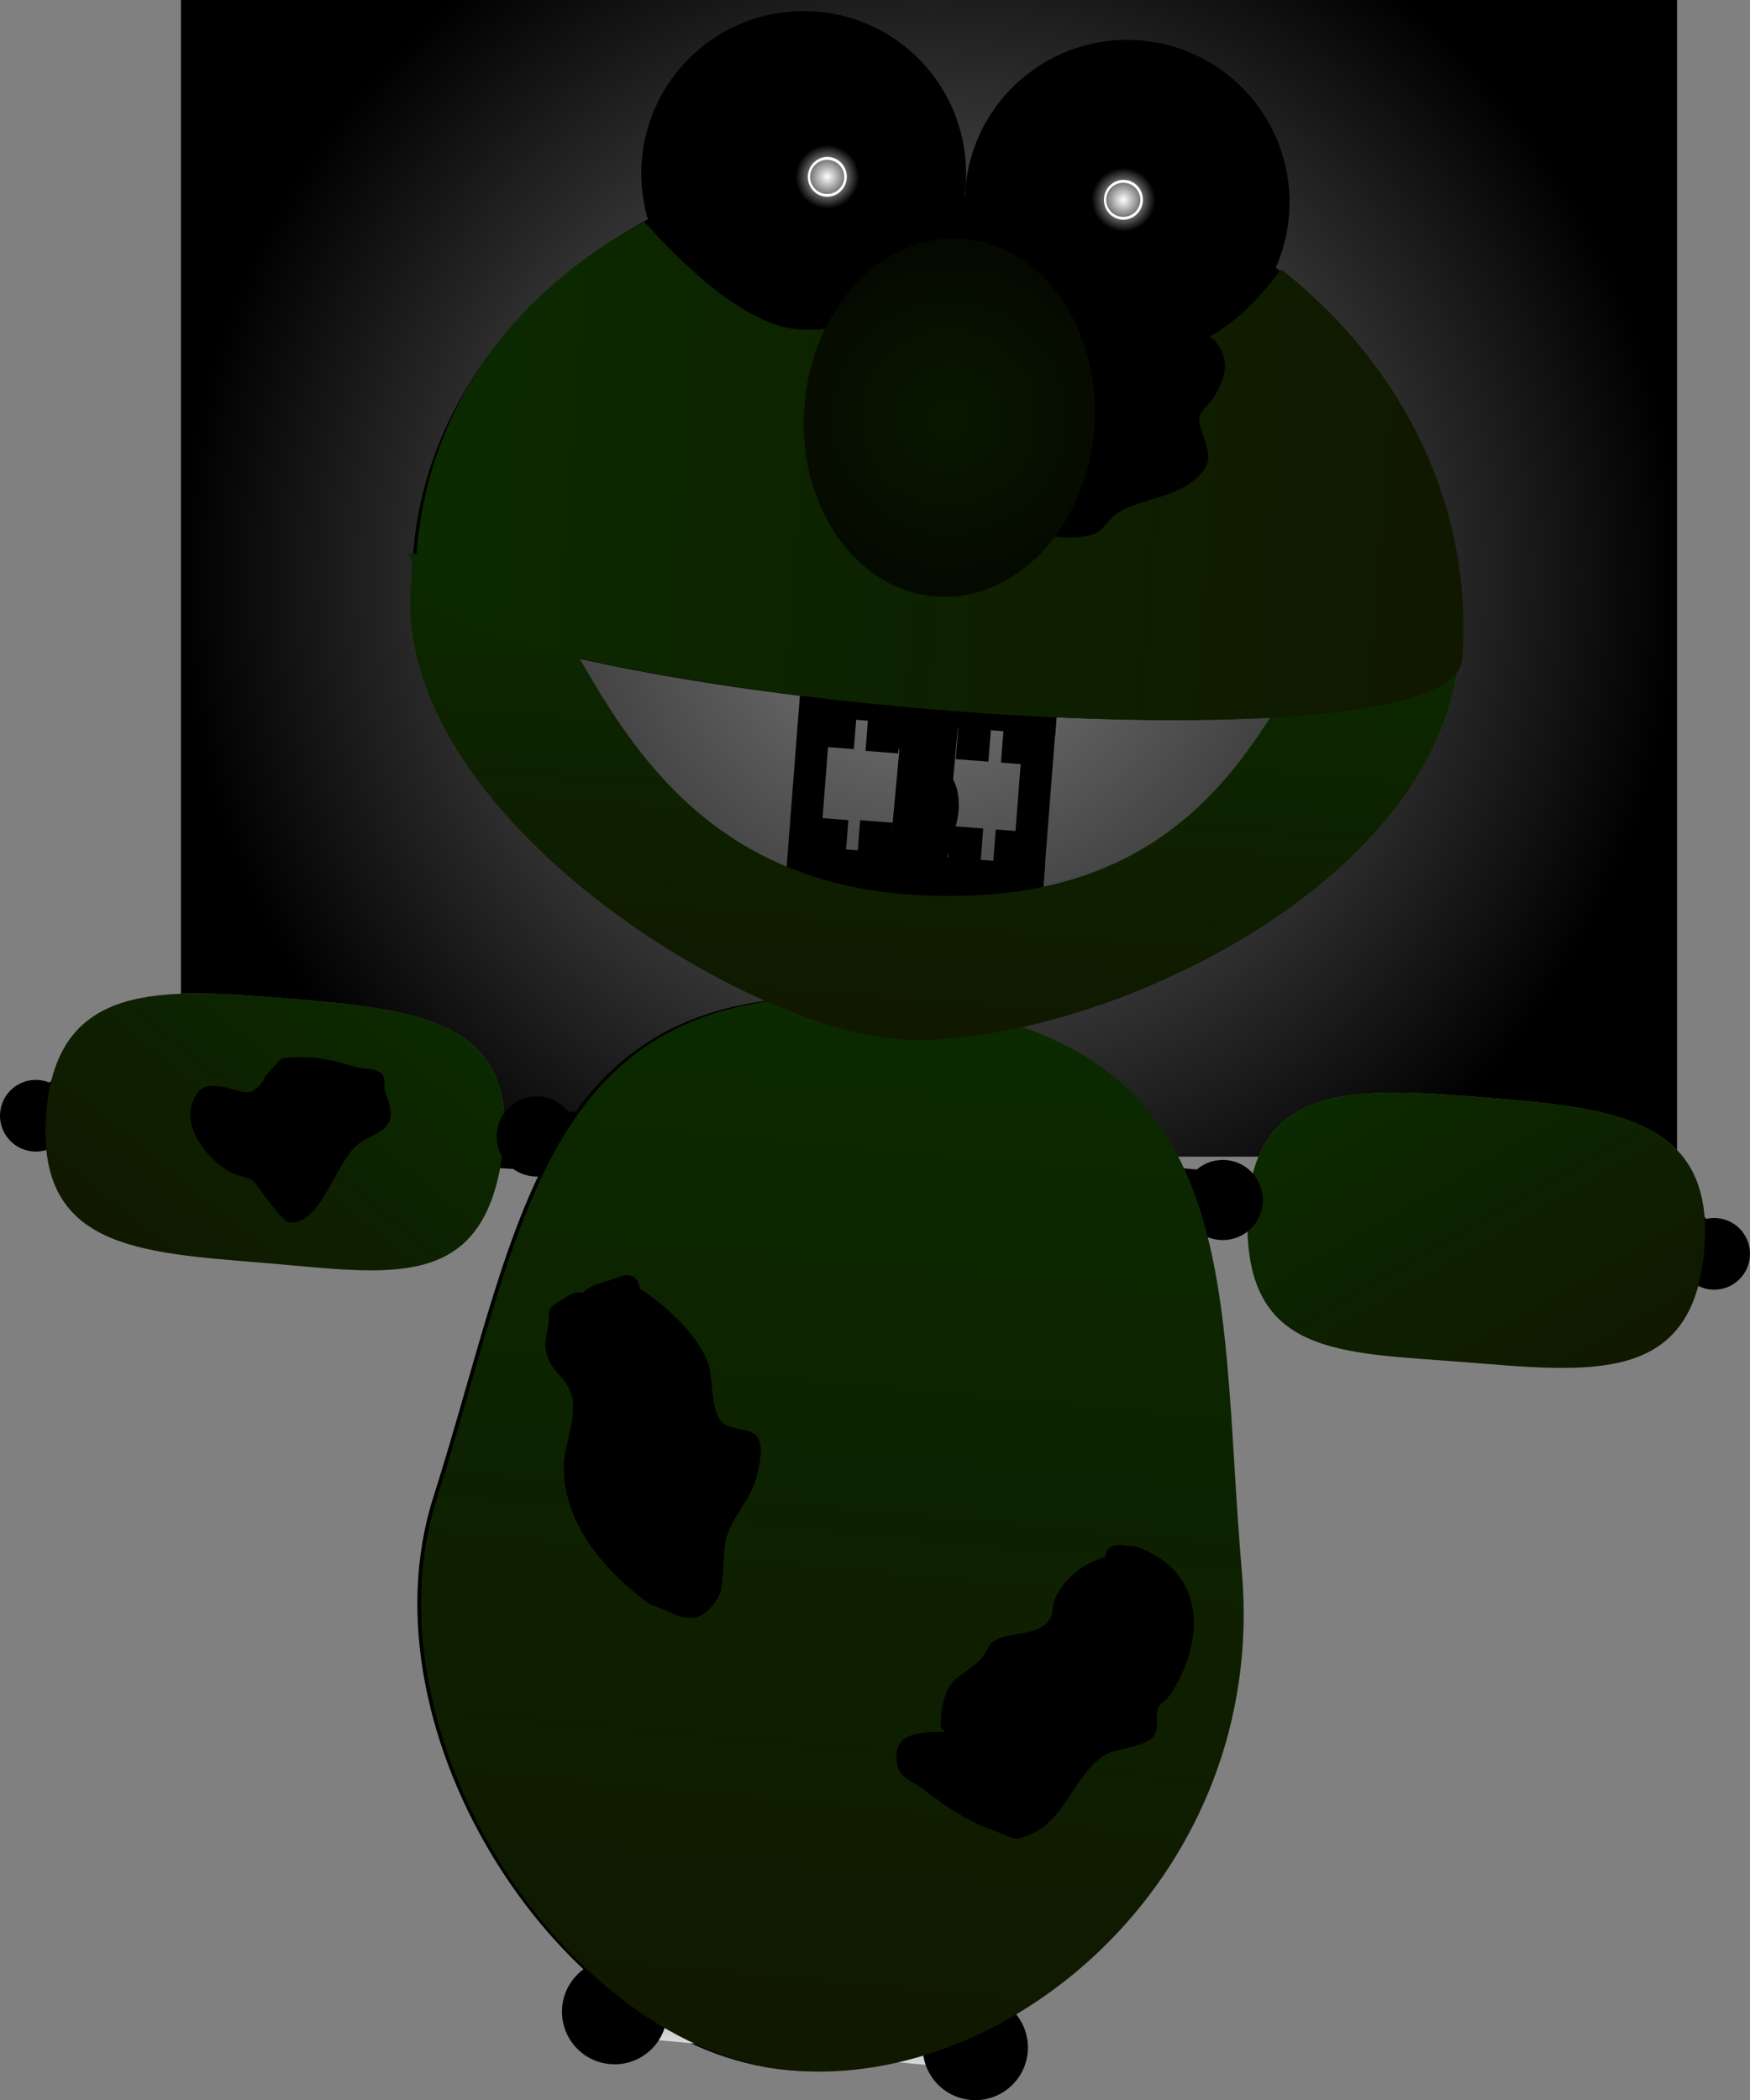 <svg version="1.1" xmlns="http://www.w3.org/2000/svg" xmlns:xlink="http://www.w3.org/1999/xlink" width="588.375" height="706.097" viewBox="0,0,588.375,706.097"><rect x="0" y="0" width="588.375" height="706.097" fill="#808080" stroke="none"/><defs><radialGradient cx="240" cy="180" r="251.501" gradientUnits="userSpaceOnUse" id="color-1"><stop offset="0" stop-color="#000000" stop-opacity="0"/><stop offset="1" stop-color="#000000"/></radialGradient><linearGradient x1="373.809" y1="394.067" x2="382.847" y2="395.005" gradientUnits="userSpaceOnUse" id="color-2"><stop offset="0" stop-color="#a4a4a4"/><stop offset="1" stop-color="#d8d8d8"/></linearGradient><linearGradient x1="465.768" y1="402.852" x2="456.73" y2="401.914" gradientUnits="userSpaceOnUse" id="color-3"><stop offset="0" stop-color="#a4a4a4"/><stop offset="1" stop-color="#d8d8d8"/></linearGradient><linearGradient x1="424.92" y1="356.363" x2="423.669" y2="368.413" gradientUnits="userSpaceOnUse" id="color-4"><stop offset="0" stop-color="#a4a4a4"/><stop offset="1" stop-color="#d8d8d8"/></linearGradient><linearGradient x1="416.76" y1="442.297" x2="418.011" y2="430.247" gradientUnits="userSpaceOnUse" id="color-5"><stop offset="0" stop-color="#a4a4a4"/><stop offset="1" stop-color="#d8d8d8"/></linearGradient><linearGradient x1="391.567" y1="343.409" x2="455.807" y2="455.176" gradientUnits="userSpaceOnUse" id="color-6"><stop offset="0" stop-color="#0b2a00"/><stop offset="1" stop-color="#101800"/></linearGradient><linearGradient x1="70.286" y1="368.843" x2="61.215" y2="368.308" gradientUnits="userSpaceOnUse" id="color-7"><stop offset="0" stop-color="#a4a4a4"/><stop offset="1" stop-color="#d8d8d8"/></linearGradient><linearGradient x1="-21.884" y1="362.648" x2="-12.813" y2="363.183" gradientUnits="userSpaceOnUse" id="color-8"><stop offset="0" stop-color="#a4a4a4"/><stop offset="1" stop-color="#d8d8d8"/></linearGradient><linearGradient x1="25.942" y1="323.373" x2="25.228" y2="335.467" gradientUnits="userSpaceOnUse" id="color-9"><stop offset="0" stop-color="#a4a4a4"/><stop offset="1" stop-color="#d8d8d8"/></linearGradient><linearGradient x1="20.103" y1="409.496" x2="20.817" y2="397.402" gradientUnits="userSpaceOnUse" id="color-10"><stop offset="0" stop-color="#a4a4a4"/><stop offset="1" stop-color="#d8d8d8"/></linearGradient><linearGradient x1="60.949" y1="315.981" x2="-20.512" y2="415.895" gradientUnits="userSpaceOnUse" id="color-11"><stop offset="0" stop-color="#0b2a00"/><stop offset="1" stop-color="#101800"/></linearGradient><linearGradient x1="187.903" y1="584.391" x2="223.125" y2="587.642" gradientUnits="userSpaceOnUse" id="color-12"><stop offset="0" stop-color="#a4a4a4"/><stop offset="1" stop-color="#d8d8d8"/></linearGradient><radialGradient cx="214.281" cy="481.867" r="28.635" gradientUnits="userSpaceOnUse" id="color-13"><stop offset="0" stop-color="#d8d8d8"/><stop offset="1" stop-color="#a4a4a4"/></radialGradient><linearGradient x1="266.179" y1="442.033" x2="251.008" y2="440.633" gradientUnits="userSpaceOnUse" id="color-14"><stop offset="0" stop-color="#a4a4a4"/><stop offset="1" stop-color="#d8d8d8"/></linearGradient><linearGradient x1="170.324" y1="435.786" x2="185.494" y2="437.186" gradientUnits="userSpaceOnUse" id="color-15"><stop offset="0" stop-color="#a4a4a4"/><stop offset="1" stop-color="#d8d8d8"/></linearGradient><linearGradient x1="212.646" y1="498.251" x2="211.129" y2="514.686" gradientUnits="userSpaceOnUse" id="color-16"><stop offset="0" stop-color="#a4a4a4"/><stop offset="1" stop-color="#d8d8d8"/></linearGradient><linearGradient x1="270.891" y1="442.862" x2="287.621" y2="450.826" gradientUnits="userSpaceOnUse" id="color-17"><stop offset="0" stop-color="#a4a4a4"/><stop offset="1" stop-color="#d8d8d8"/></linearGradient><linearGradient x1="164.07" y1="433.911" x2="146.165" y2="438.678" gradientUnits="userSpaceOnUse" id="color-18"><stop offset="0" stop-color="#a4a4a4"/><stop offset="1" stop-color="#d8d8d8"/></linearGradient><linearGradient x1="196.788" y1="659.024" x2="195.244" y2="675.76" gradientUnits="userSpaceOnUse" id="color-19"><stop offset="0" stop-color="#a4a4a4"/><stop offset="1" stop-color="#d8d8d8"/></linearGradient><linearGradient x1="226.497" y1="321.76" x2="193.283" y2="681.606" gradientUnits="userSpaceOnUse" id="color-20"><stop offset="0" stop-color="#0b2a00"/><stop offset="1" stop-color="#101800"/></linearGradient><linearGradient x1="242.887" y1="172.745" x2="241.645" y2="188.778" gradientUnits="userSpaceOnUse" id="color-21"><stop offset="0" stop-color="#a4a4a4"/><stop offset="1" stop-color="#d8d8d8"/></linearGradient><linearGradient x1="196.789" y1="126.729" x2="179.068" y2="125.356" gradientUnits="userSpaceOnUse" id="color-22"><stop offset="0" stop-color="#a4a4a4"/><stop offset="1" stop-color="#d8d8d8"/></linearGradient><linearGradient x1="242.176" y1="180.974" x2="230.247" y2="335.006" gradientUnits="userSpaceOnUse" id="color-23"><stop offset="0" stop-color="#0b2a00"/><stop offset="1" stop-color="#101800"/></linearGradient><linearGradient x1="70.78" y1="132.41" x2="422.965" y2="159.686" gradientUnits="userSpaceOnUse" id="color-24"><stop offset="0" stop-color="#0b2a00"/><stop offset="1" stop-color="#101800"/></linearGradient><radialGradient cx="246.834" cy="125.964" r="60.305" gradientUnits="userSpaceOnUse" id="color-25"><stop offset="0" stop-color="#081800"/><stop offset="1" stop-color="#050900"/></radialGradient><radialGradient cx="205.81" cy="45.013" r="10.694" gradientUnits="userSpaceOnUse" id="color-26"><stop offset="0" stop-color="#ffffff"/><stop offset="1" stop-color="#ffffff" stop-opacity="0"/></radialGradient><radialGradient cx="305.364" cy="52.723" r="10.694" gradientUnits="userSpaceOnUse" id="color-27"><stop offset="0" stop-color="#ffffff"/><stop offset="1" stop-color="#ffffff" stop-opacity="0"/></radialGradient></defs><g transform="translate(72.339,14.444)"><g data-paper-data="{&quot;isPaintingLayer&quot;:true}" fill-rule="nonzero" stroke-linecap="butt" stroke-linejoin="miter" stroke-miterlimit="10" stroke-dasharray="" stroke-dashoffset="0" style="mix-blend-mode: normal"><path d="M-11.502,374.444v-388.889h503.003v388.889z" fill="url(#color-1)" stroke="none" stroke-width="0"/><g data-paper-data="{&quot;index&quot;:null}"><path d="M420.357,443.539c-42.399,-3.405 -75.182,-1.597 -73.199,-50.63c1.797,-44.433 37.941,-41.705 80.34,-38.301c42.398,3.405 76.607,7.036 73.199,50.63c-3.583,45.833 -37.941,41.705 -80.34,38.301z" fill="#525252" stroke="#000000" stroke-width="0"/><path d="M343.714,384.632c1.551,-4.27 5.821,-2.719 5.821,-2.719l1.852,0.817c6.461,0.76 12.801,3.468 18.959,6.658c0.396,-0.492 0.819,-1.007 1.279,-1.546c2.085,-2.44 4.582,-4.496 6.873,-6.745c0,0 2.479,-2.416 5.218,-0.867c0.809,-0.151 1.435,-0.086 1.435,-0.086l2.259,0.235c6.22,0.67 10.884,1.106 14.374,4.503c3.379,-2.957 6.758,-5.915 10.137,-8.872c0,0 3.161,-2.767 6.064,0.06c0.352,-0.048 0.715,-0.055 1.084,-0.017c0.351,0.036 0.689,0.112 1.009,0.222c1.423,-0.165 2.655,0.393 2.655,0.393l4.362,1.975c4.671,2.12 10.199,2.68 14.232,5.849c1.496,1.175 2.887,3.122 4.191,5.37c1.784,-1.226 3.728,-2.177 5.889,-2.582c8.557,-1.607 17.429,2.996 25.405,8.363c6.43,-5.136 16.603,-8.477 23.468,-1.517c2.432,2.465 2.685,6.255 3.464,9.75c1.126,0.252 2.314,0.996 3.007,2.835c1.601,4.251 -2.65,5.853 -2.65,5.853c-1.924,0.682 -3.849,1.363 -5.773,2.044l-5.569,-0.456c0,0 -0.122,-0.013 -0.323,-0.054c-0.142,-0.001 -0.286,-0.009 -0.43,-0.024c-0.782,-0.081 -1.497,-0.356 -2.103,-0.773c-2.178,1.067 -4.44,-0.417 -4.44,-0.417c-2.876,-1.888 -5.801,-4.062 -8.793,-6.206c-4.587,1.854 -9.147,3.783 -13.83,5.376c-3.746,1.275 -7.48,4.206 -11.362,3.442c-3.073,-0.605 -4.293,-4.563 -6.345,-6.929c-1.008,-1.162 -1.888,-2.361 -2.69,-3.59c-7.798,5.885 -25.964,8.048 -34.469,3.098c-5.489,-3.195 -5.636,-6.29 -7.725,-9.778c-1.407,1.232 -2.786,2.438 -4.116,3.603c0,0 -0.391,0.342 -1.024,0.663c-0.68,0.903 -1.685,1.535 -2.822,1.74c-0.935,0.941 -2.272,1.467 -3.694,1.319c-0.339,-0.035 -0.665,-0.107 -0.974,-0.21c-2.136,2.35 -5.257,0.795 -5.257,0.795c-3.088,-1.538 -6.378,-3.488 -9.78,-5.456c-3.993,3.436 -8.645,5.633 -15.179,4.678c-2.297,-0.336 -4.962,-0.004 -6.824,-1.391c-2.764,-2.058 -3.388,-6.231 -6.118,-8.332l-0.627,-2.342c-0.633,-0.874 -0.959,-1.975 -0.839,-3.133c0.059,-0.571 0.222,-1.107 0.468,-1.589c0.083,-0.18 0.179,-0.365 0.293,-0.548c-0.424,-0.87 -0.571,-2.009 -0.042,-3.463zM358.343,396.393c2.113,0.018 3.71,-0.198 5.01,-0.633c-2.828,-1.355 -5.676,-2.497 -8.496,-3.223c0.142,0.165 0.277,0.336 0.406,0.513c0.759,1.052 -0.012,2.841 0.867,3.795c0.51,0.554 1.46,-0.459 2.213,-0.452zM383.439,389.017c-1.556,1.63 -3.027,3.359 -4.493,5.062c2.359,1.312 4.685,2.591 6.974,3.747c0.636,-0.61 1.446,-1.033 2.336,-1.193c0.377,-0.379 0.819,-0.691 1.305,-0.918c0.321,-0.415 0.59,-0.65 0.59,-0.65l1.259,-1.102c1.203,-1.053 2.406,-2.106 3.609,-3.159c-1.997,-1.351 -4.826,-1.018 -8.547,-1.387l-2.259,-0.235c0,0 -0.317,-0.033 -0.774,-0.165zM418.131,385.091c-0.735,-0.076 -1.411,-0.324 -1.992,-0.699c-2.791,2.443 -5.747,5.03 -8.71,7.624c0.535,0.501 1.022,1.038 1.376,1.675c1.162,2.087 1.2,5.32 3.366,6.327c5.673,2.638 20.236,2.148 24.822,-2.289c0.307,-0.297 0.617,-0.605 0.931,-0.92c-0.3,-0.575 -0.605,-1.153 -0.918,-1.733c-0.63,-1.166 -0.494,-2.87 -1.56,-3.658c-3.459,-2.558 -8.177,-2.725 -12.098,-4.497l-4.09,-1.852c-0.365,0.053 -0.743,0.062 -1.127,0.022zM467.126,400.47c-1.882,-1.035 -3.794,-1.941 -5.743,-2.65c-1.043,-0.379 -6.823,-1.926 -7.868,-1.701c-1.484,0.32 -2.748,0.989 -3.881,1.841c0.931,1.919 1.817,3.68 2.666,5.021c0.737,1.164 0.3,3.663 1.673,3.779c2.127,0.18 3.627,-2.274 5.565,-3.168c2.484,-1.146 5.027,-2.156 7.588,-3.122zM484.628,401.195c2.056,1.496 4.006,2.902 5.822,4.094c0,0 0.063,0.041 0.167,0.121c0.706,-0.317 1.503,-0.458 2.328,-0.373c0.144,0.015 0.286,0.036 0.426,0.064c0.206,0.001 0.327,0.014 0.327,0.014l1.356,0.189c-0.285,-1.902 -0.613,-3.773 -1.701,-5.299c-1.673,-2.348 -5.749,-0.675 -8.726,1.19z" fill="#000000" stroke="none" stroke-width="0.5"/><g stroke="none" stroke-width="0"><path d="M507.043,415.891l-168.699,-17.512l1.642,-15.816l168.699,17.512z" fill="#000000"/><path d="M379.68,425.507l-9.037,-0.938l6.333,-61.003l9.037,0.938z" fill="url(#color-2)"/><path d="M459.897,371.413l9.037,0.938l-6.333,61.003l-9.037,-0.938z" data-paper-data="{&quot;index&quot;:null}" fill="url(#color-3)"/><path d="M482.149,384.38l-57.727,-15.889l-61.266,3.536l1.251,-12.05l60.513,-3.614l58.48,15.967z" fill="url(#color-4)"/><path d="M477.273,438.683l-60.513,3.614l-58.48,-15.967l1.251,-12.05l59.233,16.045l59.76,-3.692z" data-paper-data="{&quot;index&quot;:null}" fill="url(#color-5)"/><path d="M491.991,405.873c0.687,-6.622 6.613,-11.433 13.235,-10.746c6.622,0.687 11.433,6.613 10.746,13.235c-0.687,6.622 -6.613,11.433 -13.235,10.746c-6.622,-0.687 -11.433,-6.613 -10.746,-13.235z" fill="#000000"/></g><path d="M420.357,443.539c-42.399,-3.405 -75.182,-1.597 -73.199,-50.63c1.797,-44.433 37.941,-41.705 80.34,-38.301c42.398,3.405 76.607,7.036 73.199,50.63c-3.583,45.833 -37.941,41.705 -80.34,38.301z" fill="url(#color-6)" stroke="#000000" stroke-width="0"/></g><g><path d="M16.353,410.141c-42.391,-3.493 -76.965,-4.974 -73.092,-50.783c3.683,-43.571 38.029,-41.626 80.42,-38.132c42.391,3.493 78.501,6.644 73.092,50.783c-5.968,48.709 -38.029,41.626 -80.42,38.132z" fill="#525252" stroke="#000000" stroke-width="0"/><path d="M101.51,364.396c0.286,1.521 -0.043,2.621 -0.601,3.41c0.082,0.2 0.148,0.398 0.2,0.588c0.164,0.516 0.238,1.071 0.204,1.644c-0.069,1.162 -0.568,2.196 -1.334,2.956l-0.997,2.21c-3.034,1.633 -4.325,5.65 -7.385,7.234c-2.062,1.067 -4.638,0.309 -6.959,0.269c-6.602,-0.114 -10.838,-3.034 -14.223,-7.07c-3.675,1.392 -7.238,2.784 -10.533,3.803c0,0 -3.332,1.03 -5.06,-1.634c-0.323,0.052 -0.656,0.07 -0.996,0.05c-1.427,-0.084 -2.662,-0.819 -3.432,-1.899c-1.088,-0.386 -1.978,-1.173 -2.503,-2.174c-0.573,-0.419 -0.903,-0.819 -0.903,-0.819c-1.125,-1.364 -2.29,-2.778 -3.48,-4.221c-2.625,3.104 -3.27,6.135 -9.203,8.4c-9.193,3.51 -26.771,-1.561 -33.515,-8.629c-0.99,1.083 -2.053,2.125 -3.235,3.108c-2.408,2.003 -4.252,5.712 -7.382,5.812c-3.955,0.127 -7.165,-3.369 -10.657,-5.233c-4.363,-2.329 -8.551,-4.97 -12.779,-7.541c-3.299,1.631 -6.537,3.305 -9.68,4.703c0,0 -2.472,1.099 -4.449,-0.306c-0.665,0.313 -1.415,0.469 -2.2,0.423c-0.145,-0.009 -0.288,-0.024 -0.428,-0.045c-0.205,0.008 -0.328,0.001 -0.328,0.001l-5.57,-0.45c-1.789,-0.984 -3.578,-1.967 -5.367,-2.951c0,0 -3.937,-2.267 -1.669,-6.204c0.981,-1.703 2.274,-2.245 3.426,-2.312c1.334,-3.324 2.196,-7.022 4.995,-9.062c7.9,-5.758 17.399,-0.817 22.914,5.291c8.739,-4.007 18.238,-7.116 26.423,-4.146c2.067,0.75 3.832,2.002 5.394,3.5c1.65,-2.008 3.338,-3.704 5.004,-4.622c4.492,-2.475 10.039,-2.134 14.991,-3.471l4.624,-1.244c0,0 1.305,-0.351 2.683,0.042c0.334,-0.057 0.679,-0.077 1.032,-0.056c0.37,0.022 0.728,0.087 1.068,0.192c3.322,-2.321 5.994,0.921 5.994,0.921c2.856,3.465 5.713,6.93 8.569,10.394c3.993,-2.788 8.667,-2.465 14.913,-2.12l2.268,0.134c0,0 0.627,0.037 1.402,0.317c2.954,-1.086 5.009,1.699 5.009,1.699c1.897,2.589 4.029,5.021 5.692,7.767c0.367,0.606 0.701,1.183 1.012,1.732c6.592,-2.153 13.287,-3.801 19.786,-3.506l1.96,-0.507c0,0 4.465,-0.84 5.305,3.624zM85.173,373.638c0.744,0.115 1.518,1.268 2.111,0.804c1.022,-0.8 0.549,-2.689 1.469,-3.605c0.155,-0.155 0.317,-0.301 0.483,-0.441c-2.9,0.261 -5.895,0.927 -8.905,1.807c1.213,0.64 2.754,1.111 4.842,1.434zM61.599,362.303c-0.472,0.057 -0.79,0.038 -0.79,0.038l-2.268,-0.134c-3.732,-0.237 -6.47,-1.024 -8.659,-0.013c1.017,1.234 2.034,2.467 3.051,3.701l1.064,1.291c0,0 0.228,0.276 0.478,0.737c0.443,0.303 0.829,0.682 1.14,1.117c0.853,0.303 1.583,0.851 2.112,1.555c2.445,-0.771 4.947,-1.657 7.488,-2.57c-1.171,-1.918 -2.344,-3.862 -3.616,-5.722zM27.997,352.821c-0.385,-0.023 -0.756,-0.093 -1.108,-0.204l-4.336,1.167c-4.155,1.114 -8.838,0.517 -12.666,2.482c-1.179,0.605 -1.32,2.308 -2.131,3.357c-0.403,0.522 -0.797,1.043 -1.186,1.562c0.258,0.362 0.515,0.716 0.77,1.059c3.809,5.119 18.101,7.957 24.126,6.271c2.3,-0.644 2.86,-3.828 4.345,-5.7c0.452,-0.571 1.02,-1.022 1.629,-1.43c-2.505,-3.038 -5.004,-6.069 -7.363,-8.931c-0.634,0.276 -1.341,0.411 -2.079,0.368zM-15.855,364.385c1.768,1.196 2.852,3.859 4.98,4.026c1.373,0.108 1.346,-2.43 2.262,-3.459c1.055,-1.186 2.213,-2.781 3.442,-4.524c-0.981,-1.023 -2.12,-1.889 -3.533,-2.444c-0.995,-0.391 -6.949,0.201 -8.039,0.407c-2.037,0.385 -4.071,0.97 -6.095,1.687c2.371,1.367 4.717,2.774 6.983,4.307zM-48.647,355.38c-1.32,1.33 -1.946,3.124 -2.535,4.954l1.369,0.033c0,0 0.122,0.007 0.325,0.039c0.142,-0.005 0.286,-0.003 0.431,0.005c0.828,0.049 1.592,0.317 2.237,0.744c0.116,-0.062 0.184,-0.093 0.184,-0.093c1.985,-0.883 4.137,-1.955 6.408,-3.099c-2.636,-2.321 -6.388,-4.632 -8.419,-2.585z" fill="#000000" stroke="none" stroke-width="0.5"/><g stroke="none" stroke-width="0"><path d="M-63.788,352.971l169.311,9.986l-0.936,15.873l-169.311,-9.986z" fill="#000000"/><path d="M63.021,337.696l9.07,0.535l-3.611,61.224l-9.07,-0.535z" fill="url(#color-7)"/><path d="M-14.619,393.795l-9.07,-0.535l3.611,-61.224l9.07,0.535z" data-paper-data="{&quot;index&quot;:null}" fill="url(#color-8)"/><path d="M-34.35,329.677l60.292,-6.304l59.133,13.348l-0.713,12.094l-59.889,-13.393l-59.536,6.349z" fill="url(#color-9)"/><path d="M-38.316,384.054l58.377,13.304l61.048,-6.259l-0.713,12.094l-60.292,6.304l-59.133,-13.348z" data-paper-data="{&quot;index&quot;:null}" fill="url(#color-10)"/><path d="M-60.993,372.714c-6.646,-0.392 -11.716,-6.097 -11.324,-12.744c0.392,-6.646 6.097,-11.716 12.744,-11.324c6.646,0.392 11.716,6.097 11.324,12.744c-0.392,6.646 -6.097,11.716 -12.744,11.324z" fill="#000000"/></g><path d="M16.353,410.141c-42.391,-3.493 -76.965,-4.974 -73.092,-50.783c3.683,-43.571 38.029,-41.626 80.42,-38.132c42.391,3.493 78.501,6.644 73.092,50.783c-5.968,48.709 -38.029,41.626 -80.42,38.132zM18.634,345.567c-0.154,0.198 -0.326,0.45 -0.516,0.739l-0.742,0.832c-0.094,0.097 -0.185,0.198 -0.272,0.305c-0.362,0.445 -0.627,0.937 -0.796,1.452c-0.031,0.084 -0.061,0.171 -0.09,0.261c-1.482,2.023 -3.422,3.986 -5.741,3.714c-6.84,-0.801 -15.246,-6.907 -18.37,4.921c-2.179,8.253 6.895,18.737 13.631,22.002c2.524,1.223 5.936,1.153 7.741,3.301c1.33,1.583 9.177,13.379 11.769,13.365c11.764,-0.063 14.831,-22.38 24.683,-27.661c9.275,-4.388 10.656,-6.737 7.202,-15.678c-0.812,-2.103 0.249,-5.146 -1.472,-6.602c-2.349,-1.986 -6.029,-1.276 -8.958,-2.216c-8.351,-2.681 -15.528,-3.922 -24.41,-2.678l-2.821,3.162c-0.534,0.405 -0.839,0.78 -0.839,0.78z" fill="url(#color-11)" stroke="#000000" stroke-width="0"/><path d="M18.556,345.403c0,0 0.317,-0.38 0.851,-0.785l2.858,-3.173c8.882,-1.244 16.237,0.072 24.589,2.753c2.929,0.94 6.627,0.264 8.976,2.25c1.722,1.456 0.671,4.534 1.483,6.637c3.454,8.94 2.064,11.389 -7.211,15.777c-9.853,5.281 -13.089,27.714 -24.853,27.777c-2.592,0.014 -10.519,-11.801 -11.849,-13.384c-1.805,-2.147 -5.261,-2.109 -7.786,-3.332c-6.736,-3.265 -15.866,-13.889 -13.687,-22.142c3.124,-11.829 11.545,-5.787 18.385,-4.986c2.32,0.272 4.305,-1.755 5.787,-3.778c0.028,-0.09 0.061,-0.179 0.092,-0.263c0.169,-0.514 0.449,-1.019 0.811,-1.463c0.087,-0.107 0.182,-0.211 0.276,-0.308l0.753,-0.838c0.19,-0.29 0.371,-0.546 0.524,-0.744z" data-paper-data="{&quot;noHover&quot;:false,&quot;origItem&quot;:[&quot;Path&quot;,{&quot;applyMatrix&quot;:true,&quot;segments&quot;:[[[367.48181,262.68188],[0,0],[0.00346,0.13808]],[[367.51899,263.1771],[-0.01964,-0.18984],[0,0]],[[367.49179,263.79038],[0,0],[-0.0066,0.07408]],[[367.48181,264.01522],[0,-0.07578],[0,0.31596]],[[367.64739,264.91178],[-0.10696,-0.2783],[0.01594,0.0469]],[[367.69993,265.05434],[-0.01916,-0.04804],[0.07122,1.37946]],[[366.54169,268.63834],[1.08494,-0.69138],[-3.19892,2.03854]],[[360.41241,277.13324],[-2.78356,-6.1369],[1.9421,4.28172]],[[373.88953,281.78168],[-4.01188,0.95086],[1.50342,-0.35634]],[[378.34303,280.4965],[-1.51788,-0.28862],[1.11886,0.21276]],[[388.01925,282.10594],[-1.10152,0.90792],[5.00006,-4.12126]],[[388.92909,261.70604],[-2.36802,5.68378],[2.43238,-5.10166]],[[386.54691,252.5064],[4.58632,2.61444],[-1.07886,-0.61502]],[[383.62063,250.20062],[1.24164,0.02216],[-1.69398,-0.03022]],[[379.02513,252.3722],[1.57754,-0.6179],[-4.49844,1.76196]],[[367.67215,259.7252],[3.35878,-3.62236],[0,0]],[[367.56871,262.05704],[0,0],[-0.08686,0.35868]],[367.48183,262.6819]],&quot;closed&quot;:true,&quot;fillColor&quot;:[0,0,0,1]}]}" fill="#000000" stroke="none" stroke-width="0.5"/></g><g><path d="M343.94,514.056c8.672,101.016 -77.189,174.331 -151.921,167.433c-74.732,-6.898 -144.075,-112.535 -118.707,-192.413c30.206,-95.11 35.554,-178.174 151.921,-167.433c122.315,11.29 110.172,92.987 118.707,192.413z" fill="#000000" stroke="#000000" stroke-width="0"/><g stroke="none"><path d="M251.915,684.682c-5.057,-0.467 -4.59,-5.524 -4.59,-5.524l0.078,-0.843c0.546,-5.828 1.985,-12.992 -0.192,-18.83c-1.756,-4.709 -8.838,-5.312 -12.064,-9.525c-0.654,-0.854 -5.01,-12.367 -5.093,-13.287c-0.138,-1.519 1.797,-2.894 1.383,-4.362c-0.569,-2.018 -2.955,-3.04 -3.987,-4.866c-1.247,-2.207 -1.844,-4.723 -2.765,-7.085c-2.627,-3.799 -7.535,-6.313 -8.705,-10.782c-2.131,-8.141 2.173,-22.542 3.22,-30.881c0.293,-2.332 1.292,-6.737 -0.181,-9.269c-4.461,-7.667 -12.998,-13.103 -14.645,-22.436c-1.405,-7.962 5.354,-13.785 9.215,-18.977c3.505,-4.713 3.281,-12.762 1.406,-17.907c-1.131,-3.103 -2.371,-4.816 -3.959,-6.289c-2.05,9.605 -4.051,20.129 -8.299,27.861c-3.373,6.139 -12.763,12.512 -18.279,16.42c-1.736,1.23 -6.367,2.587 -7.587,5.16c-5.214,11.002 2.346,13.606 3.24,24.434c0.96,11.625 -14.258,27.303 -23.184,33.513c-0.804,2.739 2.288,5.257 2.988,8.024c1.003,3.964 0.652,11.566 -1.517,15.419c-5.165,9.176 -16.475,12.531 -20.566,22.856c-0.509,1.285 0.088,8.897 0.1,9.132l0.432,4.011c0,0 0.534,5.05 -4.516,5.584c-5.05,0.534 -5.584,-4.516 -5.584,-4.516l-0.476,-4.573c-0.578,-12.072 2.623,-19.612 11.477,-28.503c3.147,-3.161 7.83,-4.912 10.146,-8.723c3.688,-6.069 -2.539,-10.68 -3.06,-16.034c-0.278,-2.858 1.43,-5.561 2.145,-8.342c7.38,-5.88 16.498,-15.025 21.307,-23.417c2.914,-5.087 -4.398,-12.244 -5.284,-16.153c-0.956,-4.215 1.924,-14.725 3.58,-17.83c5.158,-9.671 20.635,-11.38 25.687,-21.261c3.127,-6.115 4.926,-13.824 6.538,-21.386c-6.767,0.31 -13.394,-2.425 -18.91,-9.583c-1.908,-2.476 -3.539,-5.176 -4.939,-7.971c-0.688,-1.373 -0.196,-3.332 -1.272,-4.427c-1.901,-1.937 -5.348,0.931 -8.013,1.445c-5.305,1.023 -12.575,3.779 -18.013,2.754c-12.139,-2.288 -12.756,-9.755 -15.325,-19.91c-0.545,-2.154 -2.117,-4.064 -2.227,-6.283c-0.136,-2.721 3.223,-13.047 3.912,-15.337c0.316,-3.581 2.244,-7.176 1.465,-10.685c-0.587,-2.645 -4.668,-2.767 -6.865,-4.352c-3.107,-2.242 -9.344,-7.237 -10.437,-11.035c-1.523,-5.294 1.114,-12.694 5.243,-16.173c1.794,-1.511 4.659,-1.078 6.637,-2.34c9.02,-5.753 15.499,-20.265 0.721,-24.675c-3.631,-1.084 -7.537,-0.926 -11.225,-1.797c0,0 -4.94,-1.177 -3.763,-6.117c1.177,-4.94 6.117,-3.763 6.117,-3.763c3.978,0.958 8.241,0.695 12.102,2.048c12.498,4.379 20.611,19.656 13.092,31.445c-1.311,2.055 -11.419,11.304 -11.855,11.589c-1.794,1.175 -9.349,1.653 -7.37,6.775c2.694,6.972 14.478,7.273 17.121,14.855c0.532,1.526 -0.799,13.924 -1.012,16.151c-1.25,4.238 -4.097,8.308 -3.752,12.712c0.121,1.542 1.498,2.745 1.876,4.245c0.716,2.845 0.502,5.893 1.382,8.691c1.241,3.947 6.08,4.113 9.257,3.539c7.197,-1.299 20.002,-6.843 26.815,-2.061c2.469,1.733 2.848,5.319 4.353,7.933c3.667,6.367 9.72,13.555 16.971,12.711c0.357,-1.522 0.728,-3.002 1.124,-4.424c0,0 0.402,-1.443 1.553,-2.543l-2.87,-2.488c0,0 -3.657,-3.523 -0.134,-7.181c3.523,-3.657 7.181,-0.134 7.181,-0.134l4.775,4.889c0.216,1.282 0.626,2.343 1.196,3.21l1.44,-1.5c0.435,-0.461 0.955,-0.84 1.532,-1.112c1.354,-0.703 3.462,-1.158 5.625,0.878c0.038,0.035 0.075,0.071 0.111,0.107c1.8,1.765 1.811,3.56 1.377,4.908c6.617,-0.601 14.403,-3.78 18.423,-5.345c2.16,-0.841 3.902,-2.528 5.991,-3.532c2.383,-1.145 4.914,-1.951 7.383,-2.894c2.257,-0.862 10.992,-3.933 9.205,-8.158c-1.63,-3.854 -5.289,-6.549 -7.271,-10.235c-2.029,-9.066 -1.766,-28.517 7.317,-34.459c5.122,-3.35 10.429,-0.201 15.534,-5.207c6.284,-6.161 -0.038,-15.236 3.01,-22.157c0.993,-2.254 3.949,-2.951 5.806,-4.57c10.423,-9.087 22.881,-7.932 35.462,-12.87c0,0 4.732,-1.844 6.576,2.888c1.844,4.732 -2.888,6.576 -2.888,6.576c-6.239,2.416 -12.688,4.241 -19.309,5.372c-3.113,0.532 -6.461,-0.213 -9.33,1.662c-1.647,1.077 -2.539,3.049 -4.099,4.249c-0.919,0.707 -2.736,0.302 -3.2,1.365c-1.331,3.053 1.495,6.612 1.149,9.924c-0.558,5.356 -1.961,10.569 -5.829,14.573c-2.857,2.957 -9.132,6.395 -13.295,7.241c-1.451,0.295 -3.044,-0.809 -4.432,-0.294c-0.745,0.276 -0.655,1.461 -0.815,2.239c-1.257,6.107 -3.718,13.734 -2.163,19.864c2.199,4.025 6.782,6.936 7.644,11.44c3.471,18.139 -26.464,25.208 -38.472,29.008c-5.312,1.681 -11.631,3.333 -17.348,3.174c6.953,9.919 8.802,22.606 1.329,33.78c-2.042,3.053 -8.311,6.725 -7.226,11.805c2.176,10.191 14.625,14.628 15.458,26.25c0.603,8.405 -1.987,17.846 -3.197,26.144c-0.38,2.606 -1.808,5.247 -1.201,7.81c0.379,1.602 2.725,1.908 3.796,3.157c1.662,1.937 2.886,4.209 4.329,6.314c2.03,5.217 6.249,9.502 7.77,14.89c0.519,1.839 -1.336,3.689 -1.236,5.596c0.147,2.823 1.515,5.57 3.153,7.874c2.551,3.588 5.541,2.123 8.822,5.106c8.376,7.616 6.239,20.389 5.347,30.176l-0.078,0.843c0,0 -0.467,5.057 -5.524,4.59z" fill="#000000" stroke-width="0.5"/><path d="M247.074,196.36c0.905,-0.627 4.144,-2.481 6.906,0.842c3.246,3.906 -0.66,7.151 -0.66,7.151l-5.093,2.299c-1.478,-0.149 -2.957,-0.298 -4.435,-0.448c-4.696,-0.078 -6.365,6.766 -6.728,10.892c-0.659,7.482 0.782,14.972 4.687,21.675c4.216,7.238 8.036,7.573 8.269,17.267c0.104,4.323 -1.359,8.56 -2.52,12.725c-3.404,12.217 -5.64,23.557 -10.29,35.367c-1.37,3.478 -1.434,7.504 -3.391,10.689c-4.206,6.845 -13.959,12.327 -19.191,18.904c-0.236,3.67 -1.042,12.819 -0.244,16.15c4.869,20.328 27.692,42.995 19.567,65.581c-1.354,3.764 -3.235,7.432 -5.782,10.517c-3.428,4.152 -9.245,5.654 -13.206,9.301c-3.721,3.428 -8.404,8.794 -9.559,14.022c-1.749,7.92 2.978,16.821 11.2,17.082c0,0 5.057,0.467 4.59,5.524c-0.467,5.057 -5.524,4.59 -5.524,4.59c-14.017,-1.766 -23.263,-14.704 -20.23,-29.168c1.599,-7.626 7.158,-14.379 12.629,-19.509c6.254,-5.864 13.301,-6.778 16.161,-15.307c3.478,-10.373 -3.655,-22.869 -7.411,-31.986c-3.621,-8.791 -10.193,-19.144 -12.323,-28.32c-1.547,-6.667 -0.054,-15.512 0.662,-22.153c2.384,-3.229 4.474,-6.698 7.153,-9.687c3.811,-4.251 10.134,-6.2 13.021,-11.125c1.535,-2.618 1.326,-5.944 2.407,-8.779c3.364,-8.824 5.741,-16.241 7.851,-25.51c1.338,-5.876 6.55,-16.945 3.99,-23.338c-1.254,-3.13 -4.881,-4.77 -6.582,-7.682c-2.727,-4.667 -6.261,-13.94 -6.747,-19.215c-0.743,-8.064 1.884,-22.128 9.411,-27.023c2.232,-1.452 5.213,-1.091 7.819,-1.637c1.197,0.102 2.395,0.205 3.592,0.307z" fill="#000000" stroke-width="0.5"/><path d="M217.651,371.975l17.026,-184.462l18.823,1.737l-17.026,184.462z" fill="#000000" stroke-width="0"/><path d="M180.739,662.004l14.328,-155.226l35.223,3.251l-14.328,155.226z" fill="url(#color-12)" stroke-width="0"/><path d="M183.291,506.071l4.954,-53.672l57.027,5.264l-4.954,53.672z" fill="url(#color-13)" stroke-width="0"/><path d="M245.252,502.992l11.512,-124.718l15.17,1.4l-11.512,124.718z" data-paper-data="{&quot;index&quot;:null}" fill="url(#color-14)" stroke-width="0"/><path d="M164.491,498.984l11.667,-126.395l15.17,1.4l-11.667,126.395z" data-paper-data="{&quot;index&quot;:null}" fill="url(#color-15)" stroke-width="0"/><path d="M164.667,510.397l1.517,-16.435l92.925,8.577l-1.517,16.435z" fill="url(#color-16)" stroke-width="0"/><path d="M239.58,508.64l62.623,-131.555l16.73,7.964l-62.623,131.556z" fill="url(#color-17)" stroke-width="0"/><path d="M164.908,509.076l-37.484,-140.796l17.905,-4.767l37.484,140.796z" data-paper-data="{&quot;index&quot;:null}" fill="url(#color-18)" stroke-width="0"/><path d="M109.44,374.987l1.517,-16.435l231.299,21.349l-1.517,16.435z" fill="#000000" stroke-width="0"/><path d="M121.524,368.894c-0.684,7.411 -7.246,12.864 -14.657,12.18c-7.411,-0.684 -12.864,-7.246 -12.18,-14.657c0.684,-7.411 7.246,-12.864 14.657,-12.18c7.411,0.684 12.864,7.246 12.18,14.657z" fill="#000000" stroke-width="0"/><path d="M352.205,390.25c-0.684,7.411 -7.246,12.864 -14.657,12.18c-7.411,-0.684 -12.864,-7.246 -12.18,-14.657c0.684,-7.411 7.246,-12.864 14.657,-12.18c7.411,0.684 12.864,7.246 12.18,14.657z" fill="#000000" stroke-width="0"/><path d="M135.219,670.219l1.545,-16.735l120.049,11.081l-1.545,16.735z" fill="url(#color-19)" stroke-width="0"/><path d="M151.903,663.546c-0.898,9.726 -9.51,16.883 -19.237,15.986c-9.726,-0.898 -16.883,-9.51 -15.986,-19.237c0.898,-9.726 9.51,-16.883 19.237,-15.986c9.726,0.898 16.883,9.51 15.986,19.237z" fill="#000000" stroke-width="0"/><path d="M273.189,675.591c-0.898,9.726 -9.51,16.883 -19.237,15.986c-9.726,-0.898 -16.883,-9.51 -15.986,-19.237c0.898,-9.726 9.51,-16.883 19.237,-15.986c9.726,0.898 16.883,9.51 15.986,19.237z" fill="#000000" stroke-width="0"/></g><path d="M345.204,514.173c8.672,101.016 -77.189,174.331 -151.921,167.433c-74.732,-6.898 -144.075,-112.535 -118.707,-192.413c30.206,-95.11 35.554,-178.174 151.921,-167.433c122.315,11.29 110.172,92.987 118.707,192.413zM282.402,523.13c-0.996,2.045 -0.42,4.691 -1.603,6.634c-4.105,6.743 -13.452,3.916 -19.21,7.898c-1.728,1.195 -2.118,3.665 -3.525,5.226c-6.062,6.729 -11.019,5.415 -13.216,15.582c-0.543,2.512 -0.851,5.108 -0.731,7.675c0.033,0.701 1.874,1.696 1.174,1.747c-5.18,0.376 -19.049,-1.381 -15.54,11.798c1.027,3.857 6.083,5.168 9.125,7.752c7.929,6.29 14.977,10.716 24.759,14.066c2.275,0.779 4.63,2.508 6.957,1.903c15.141,-3.939 16.992,-20.24 27.949,-27.648c4.165,-2.816 13.622,-2.528 16.91,-6.663c1.968,-2.475 0.228,-6.433 1.347,-9.391c0.605,-1.6 2.625,-2.253 3.591,-3.664c12.869,-18.788 12.609,-42.177 -10.879,-50.377l-5.37,-0.53c0,0 -4.481,-0.414 -4.931,4.045c-7.181,2.225 -13.164,6.466 -16.808,13.948zM136.629,414.797l-1.689,0.671c-0.461,0.06 -0.938,0.2 -1.402,0.464c-4.93,1.447 -7.689,2.048 -9.888,4.673c-0.097,-0.039 -0.196,-0.076 -0.296,-0.108l-0.185,-0.406l-0.521,0.237c-0.095,-0.015 -0.192,-0.027 -0.289,-0.036c-1.034,-0.095 -2.019,0.164 -2.834,0.678l-5.07,3.119c-1.198,0.719 -2.048,1.979 -2.187,3.476c-0.072,0.779 0.058,1.531 0.346,2.203l-0.365,0.121c-0.3,3.3 -1.506,6.643 -0.899,9.901c1.318,7.068 6.349,8.045 8.506,14.49c2.353,7.03 -2.476,17.457 -2.472,24.72c0.011,19.052 14.068,35.138 29.037,45.959c5.384,1.335 11.077,6.051 16.181,3.88c3.219,-1.369 5.631,-4.563 7.08,-7.747c1.042,-2.289 1.077,-13.594 1.747,-17.087c1.612,-8.4 8.723,-14.155 10.525,-22.386c0.897,-4.095 2.266,-8.83 0.375,-12.571c-2.062,-4.079 -9.642,-2.102 -12.475,-5.688c-3.642,-4.61 -2.402,-15.182 -4.394,-19.96c-3.948,-9.468 -13.561,-18.432 -22.58,-24.375c-0.026,-0.498 -0.142,-1.046 -0.375,-1.645c-1.648,-4.229 -5.877,-2.581 -5.877,-2.581z" fill="url(#color-20)" stroke="#000000" stroke-width="0"/><path d="M142.495,417.196c0.234,0.599 0.35,1.147 0.376,1.645c9.018,5.943 18.745,14.939 22.693,24.407c1.992,4.778 0.82,15.44 4.462,20.05c2.833,3.586 10.423,1.656 12.485,5.734c1.891,3.742 0.515,8.537 -0.381,12.633c-1.802,8.232 -8.975,14.081 -10.587,22.48c-0.671,3.494 -0.739,14.82 -1.781,17.108c-1.449,3.184 -3.889,6.388 -7.108,7.757c-5.104,2.171 -10.846,-2.538 -16.23,-3.873c-14.969,-10.82 -29.203,-27.043 -29.215,-46.094c-0.004,-7.263 4.849,-17.837 2.496,-24.866c-2.157,-6.445 -7.171,-7.444 -8.489,-14.512c-0.607,-3.258 0.619,-6.619 0.918,-9.919l0.366,-0.122c-0.288,-0.672 -0.415,-1.426 -0.343,-2.205c0.138,-1.497 0.999,-2.765 2.197,-3.484l5.087,-3.129c0.815,-0.514 1.808,-0.777 2.842,-0.682c0.097,0.009 0.195,0.021 0.29,0.036l0.522,-0.238l0.185,0.406c0.1,0.033 0.2,0.069 0.297,0.108c2.198,-2.625 4.991,-3.236 9.921,-4.683c0.464,-0.264 0.946,-0.405 1.406,-0.465l1.695,-0.672c0,0 4.247,-1.65 5.895,2.579z" data-paper-data="{&quot;noHover&quot;:false,&quot;origItem&quot;:[&quot;Path&quot;,{&quot;applyMatrix&quot;:true,&quot;segments&quot;:[[433.53043,267.11246],[[432.63795,267.56622],[0,0],[-0.24972,0.056]],[[431.89257,267.8916],[0.24112,-0.16812],[-2.63064,1.04344]],[[426.70591,270.95498],[1.07286,-1.5508],[-0.05522,-0.01668]],[[426.53793,270.91058],[0.05674,0.0129],[0,0]],[426.41599,270.6972],[[426.14233,270.85358],[0,0],[-0.05308,-0.00336]],[[425.98179,270.8485],[0.05392,0],[-0.5719,0]],[[424.46159,271.36366],[0.42124,-0.32312],[0,0]],[[421.83841,273.33106],[0,0],[-0.62044,0.45492]],[[420.81513,275.34852],[0,-0.82832],[0,0.43112]],[[421.11641,276.53932],[-0.19214,-0.35404],[0,0]],[[420.92241,276.62406],[0,0],[0.0028,1.82536]],[[420.93079,282.10012],[-0.49812,-1.75608],[1.08072,3.81002]],[[426.32991,289.61686],[-1.50954,-3.42576],[1.64648,3.73654]],[[426.22575,303.30026],[-0.37004,-3.98316],[0.97074,10.44904]],[[444.47869,327.03776],[-8.75796,-5.17698],[3.02034,0.4595]],[[453.54997,328.34698],[-2.68958,1.44904],[1.69636,-0.91394]],[[457.04121,323.73964],[-0.63378,1.81968],[0.45556,-1.30796]],[[457.13451,314.2791],[-0.19094,1.95008],[0.4591,-4.68886]],[[461.77385,301.46766],[-0.57166,4.60614],[0.28442,-2.29164]],[[461.34325,294.55342],[1.2267,1.95644],[-1.33728,-2.13282]],[[454.21279,292.0651],[1.73542,1.82362],[-2.23076,-2.34414]],[[450.79217,281.33976],[1.33458,2.51974],[-2.64464,-4.99322]],[[437.17367,269.11366],[5.2472,2.80286],[-0.03964,-0.27194]],[[436.88453,268.2305],[0.15842,0.31684],[-1.11804,-2.23606]]],&quot;closed&quot;:true,&quot;fillColor&quot;:[0,0,0,1]}]}" fill="#000000" stroke="none" stroke-width="0.5"/><path d="M282.422,522.949c3.644,-7.482 9.683,-11.708 16.863,-13.933c0.45,-4.459 4.94,-4.041 4.94,-4.041l5.384,0.538c23.488,8.2 23.832,31.753 10.963,50.541c-0.966,1.411 -2.988,2.083 -3.593,3.682c-1.119,2.958 0.609,6.958 -1.359,9.434c-3.288,4.135 -12.792,3.912 -16.957,6.729c-10.957,7.408 -12.958,23.752 -28.099,27.69c-2.327,0.605 -4.708,-1.13 -6.982,-1.909c-9.783,-3.35 -16.914,-7.832 -24.842,-14.122c-3.042,-2.584 -8.12,-3.928 -9.146,-7.784c-3.509,-13.179 10.688,-11.578 15.868,-11.953c0.7,-0.051 -1.479,-0.915 -1.512,-1.615c-0.121,-2.567 0.179,-5.199 0.722,-7.71c2.197,-10.167 7.171,-8.961 13.234,-15.69c1.406,-1.561 1.824,-4.07 3.552,-5.265c5.758,-3.982 15.252,-1.213 19.357,-7.956c1.183,-1.943 0.614,-4.588 1.61,-6.633z" data-paper-data="{&quot;noHover&quot;:false,&quot;origItem&quot;:[&quot;Path&quot;,{&quot;applyMatrix&quot;:true,&quot;segments&quot;:[[[518.96911,319.15142],[0,0],[-0.4428,1.17226]],[[518.42557,322.87124],[0.55044,-1.12574],[-1.91004,3.90624]],[[508.28905,328.17548],[2.95658,-2.47562],[-0.88732,0.74298]],[[506.62039,331.22008],[0.69234,-0.92736],[-2.98444,3.99748]],[[500.16067,340.43552],[0.69018,-5.68766],[-0.17052,1.40514]],[[500.14851,344.68186],[-0.19618,-1.40178],[0.05356,0.38274]],[[500.88075,345.58076],[0.38124,-0.06326],[-2.8221,0.4682]],[[492.95463,352.83846],[-2.59164,-7.0508],[0.75844,2.06342]],[[498.35195,356.62858],[-1.7991,-1.26336],[4.66714,3.0487]],[[512.64415,363.09012],[-5.53518,-1.34198],[1.28696,0.31202]],[[516.55621,363.78164],[-1.24552,0.44976],[8.1054,-2.92682]],[[530.48615,347.20234],[-5.63448,4.61792],[2.14212,-1.75564]],[[539.42375,342.69158],[-1.5939,2.43462],[0.95412,-1.45738]],[[539.68687,337.4724],[-0.46386,1.67904],[0.25084,-0.90798]],[[541.47109,335.28086],[-0.45866,0.8228],[6.10738,-10.95648]],[[532.95395,308.20056],[13.29786,3.30832],[0,0]],[529.98183,308.18182],[[527.48197,310.6501],[0.02106,-2.46828],[-3.82592,1.584]],[[518.96913,319.15138],[1.61976,-4.2881],[0,0]]],&quot;closed&quot;:true,&quot;fillColor&quot;:[0,0,0,1]}]}" fill="#000000" stroke="none" stroke-width="0.5"/></g><path d="M418.077,207.213c-3.282,42.383 -352.345,11.529 -351.889,-27.253c0.63,-53.517 34.939,-98.31 83.891,-123.086c30.571,-15.473 176.846,-3.719 204.248,16.923c42.38,31.927 67.827,80.769 63.75,133.415z" fill="#000000" stroke="#000000" stroke-width="0"/><g stroke-width="0"><path d="M189.745,134.985l1.242,-16.033l112.233,8.692l-1.242,16.033z" fill="#000000" stroke="none"/><path d="M191.742,282.041l8.035,-103.755l10.739,0.832l-8.035,103.755z" fill="#000000" stroke="none"/><path d="M267.56,284.567l7.808,-100.811l10.739,0.832l-7.808,100.811z" data-paper-data="{&quot;index&quot;:null}" fill="#000000" stroke="none"/><path d="M185.528,184.432l1.242,-16.033l112.233,8.692l-1.242,16.033z" fill="url(#color-21)" stroke="none"/><path d="M291.011,192.601l9.019,-116.452l17.721,1.372l-9.019,116.452z" fill="#000000" stroke="#000000"/><path d="M174.558,183.582l9.019,-116.452l17.721,1.372l-9.019,116.452z" data-paper-data="{&quot;index&quot;:null}" fill="url(#color-22)" stroke="#000000"/><g fill="#000000" stroke="none"><g data-paper-data="{&quot;index&quot;:null}"><path d="M276.251,228.891l-1.078,13.924l-10.97,-0.85l1.078,-13.924z"/><path d="M261.061,227.715l-1.078,13.924l-10.97,-0.85l1.078,-13.924z"/><path d="M245.904,226.116l-1.078,13.924l-10.97,-0.85l1.078,-13.924z"/><path d="M230.715,224.94l-1.078,13.924l-10.97,-0.85l1.078,-13.924z"/><path d="M215.829,223.504l-1.078,13.924l-10.97,-0.85l1.078,-13.924z"/></g><path d="M283.942,213.352l-1.503,19.409l-86.073,-6.666l1.503,-19.409z" data-paper-data="{&quot;index&quot;:null}"/></g><g fill="#000000" stroke="#000000"><g><path d="M310.841,-0.872c30.06,2.328 52.542,28.584 50.213,58.644c-2.328,30.06 -28.584,52.542 -58.644,50.214c-30.06,-2.328 -52.542,-28.584 -50.213,-58.644c2.328,-30.06 28.584,-52.542 58.644,-50.213z"/></g><g data-paper-data="{&quot;index&quot;:null}"><path d="M252.295,48.075c-2.328,30.06 -28.584,52.542 -58.644,50.213c-30.06,-2.328 -52.542,-28.584 -50.213,-58.644c2.328,-30.06 28.584,-52.542 58.644,-50.213c30.06,2.328 52.542,28.584 50.213,58.644z"/></g></g></g><g stroke-width="0"><g fill="#000000" stroke="none"><g><path d="M261.372,278.355l1.078,-13.924l10.97,0.85l-1.078,13.924z"/><path d="M246.183,277.179l1.078,-13.924l10.97,0.85l-1.078,13.924z"/><path d="M230.961,276.424l1.078,-13.924l10.97,0.85l-1.078,13.924z"/><path d="M215.771,275.248l1.078,-13.924l10.97,0.85l-1.078,13.924z"/><path d="M200.841,274.375l1.078,-13.924l10.97,0.85l-1.078,13.924z"/></g><path d="M191.476,289.077l1.503,-19.409l86.073,6.666l-1.503,19.409z"/></g><path d="M231.165,335.046c-52.965,-2.437 -176.615,-78.683 -164.796,-157.571c1.356,-9.052 -12.201,-4.289 22.861,-6.305c33.503,-1.926 36.671,107.672 144.437,115.141c123.849,8.584 122.976,-100.788 154.896,-93.868c33.077,7.171 30.457,2.454 29.695,12.285c-6.157,79.498 -123.996,133.221 -187.092,130.318z" data-paper-data="{&quot;index&quot;:null}" fill="url(#color-23)" stroke="#000000"/></g><g stroke="#000000" stroke-width="0"><path d="M419.277,207.305c-3.282,42.383 -352.345,11.529 -351.889,-27.253c0.613,-52.025 30.002,-94.77 76.782,-119.931c0.349,-0.188 28.795,34.343 51.449,36.098c6.855,0.531 13.51,-0.244 19.72,-2.114c2.687,-0.809 5.521,-1.453 8.462,-1.941c-0.164,0.947 -0.283,1.881 -0.346,2.802c-0.203,2.995 2.941,11.677 3.922,15.105c0.624,2.181 0.155,4.939 1.716,6.585c3.306,3.488 10.402,2.116 13.051,6.126c4.639,7.022 -0.754,18.795 3.234,25.896c1.797,3.2 4.777,5.572 7.166,8.357c12.289,4.168 28.275,11.704 41.85,8.44c4.251,-1.022 6.345,-6.192 10.213,-8.232c8.579,-4.525 21.903,-4.779 28.265,-14.361c3.049,-4.592 -1.632,-11.722 -2.067,-15.764c-0.324,-3.012 3.235,-5.124 4.795,-7.721c3.885,-6.467 6.037,-12.122 0.811,-18.903c-0.564,-0.732 -1.292,-1.272 -2.102,-1.716c15.286,-8.656 23.712,-22.975 24.268,-22.537c40.545,31.945 64.677,79.694 60.698,131.064z" fill="url(#color-24)"/><path d="M251.49,65.839c26.914,2.084 46.648,30.693 44.076,63.899c-2.572,33.206 -26.475,58.435 -53.389,56.351c-26.914,-2.084 -46.648,-30.693 -44.076,-63.899c2.572,-33.206 26.475,-58.435 53.389,-56.351z" fill="url(#color-25)"/></g><g stroke="none" stroke-width="0"><path d="M212.343,45.519c-0.285,3.685 -3.442,6.446 -7.049,6.167c-3.608,-0.279 -6.301,-3.493 -6.016,-7.178c0.285,-3.685 3.442,-6.446 7.049,-6.167c3.608,0.279 6.301,3.493 6.016,7.178zM205.326,50.754c3.161,0.245 5.922,-2.119 6.167,-5.281c0.245,-3.161 -2.119,-5.922 -5.281,-6.167c-3.161,-0.245 -5.922,2.119 -6.167,5.281c-0.245,3.161 2.119,5.922 5.281,6.167z" fill="#ffffff"/><path d="M216.472,45.838c-0.466,6.015 -5.617,10.521 -11.505,10.065c-5.888,-0.456 -10.284,-5.702 -9.818,-11.716c0.466,-6.015 5.617,-10.521 11.505,-10.065c5.888,0.456 10.284,5.702 9.819,11.716z" fill="url(#color-26)"/></g><g stroke="none" stroke-width="0"><path d="M311.897,53.229c-0.285,3.685 -3.442,6.446 -7.049,6.167c-3.608,-0.279 -6.301,-3.493 -6.016,-7.178c0.285,-3.685 3.442,-6.446 7.049,-6.167c3.608,0.279 6.301,3.493 6.016,7.178zM304.879,58.464c3.161,0.245 5.922,-2.119 6.167,-5.281c0.245,-3.161 -2.119,-5.922 -5.281,-6.167c-3.161,-0.245 -5.922,2.119 -6.167,5.281c-0.245,3.161 2.119,5.922 5.281,6.167z" fill="#ffffff"/><path d="M316.026,53.549c-0.466,6.015 -5.617,10.521 -11.505,10.065c-5.888,-0.456 -10.284,-5.702 -9.818,-11.716c0.466,-6.015 5.617,-10.521 11.505,-10.065c5.888,0.456 10.284,5.702 9.819,11.716z" fill="url(#color-27)"/></g></g></g></svg>